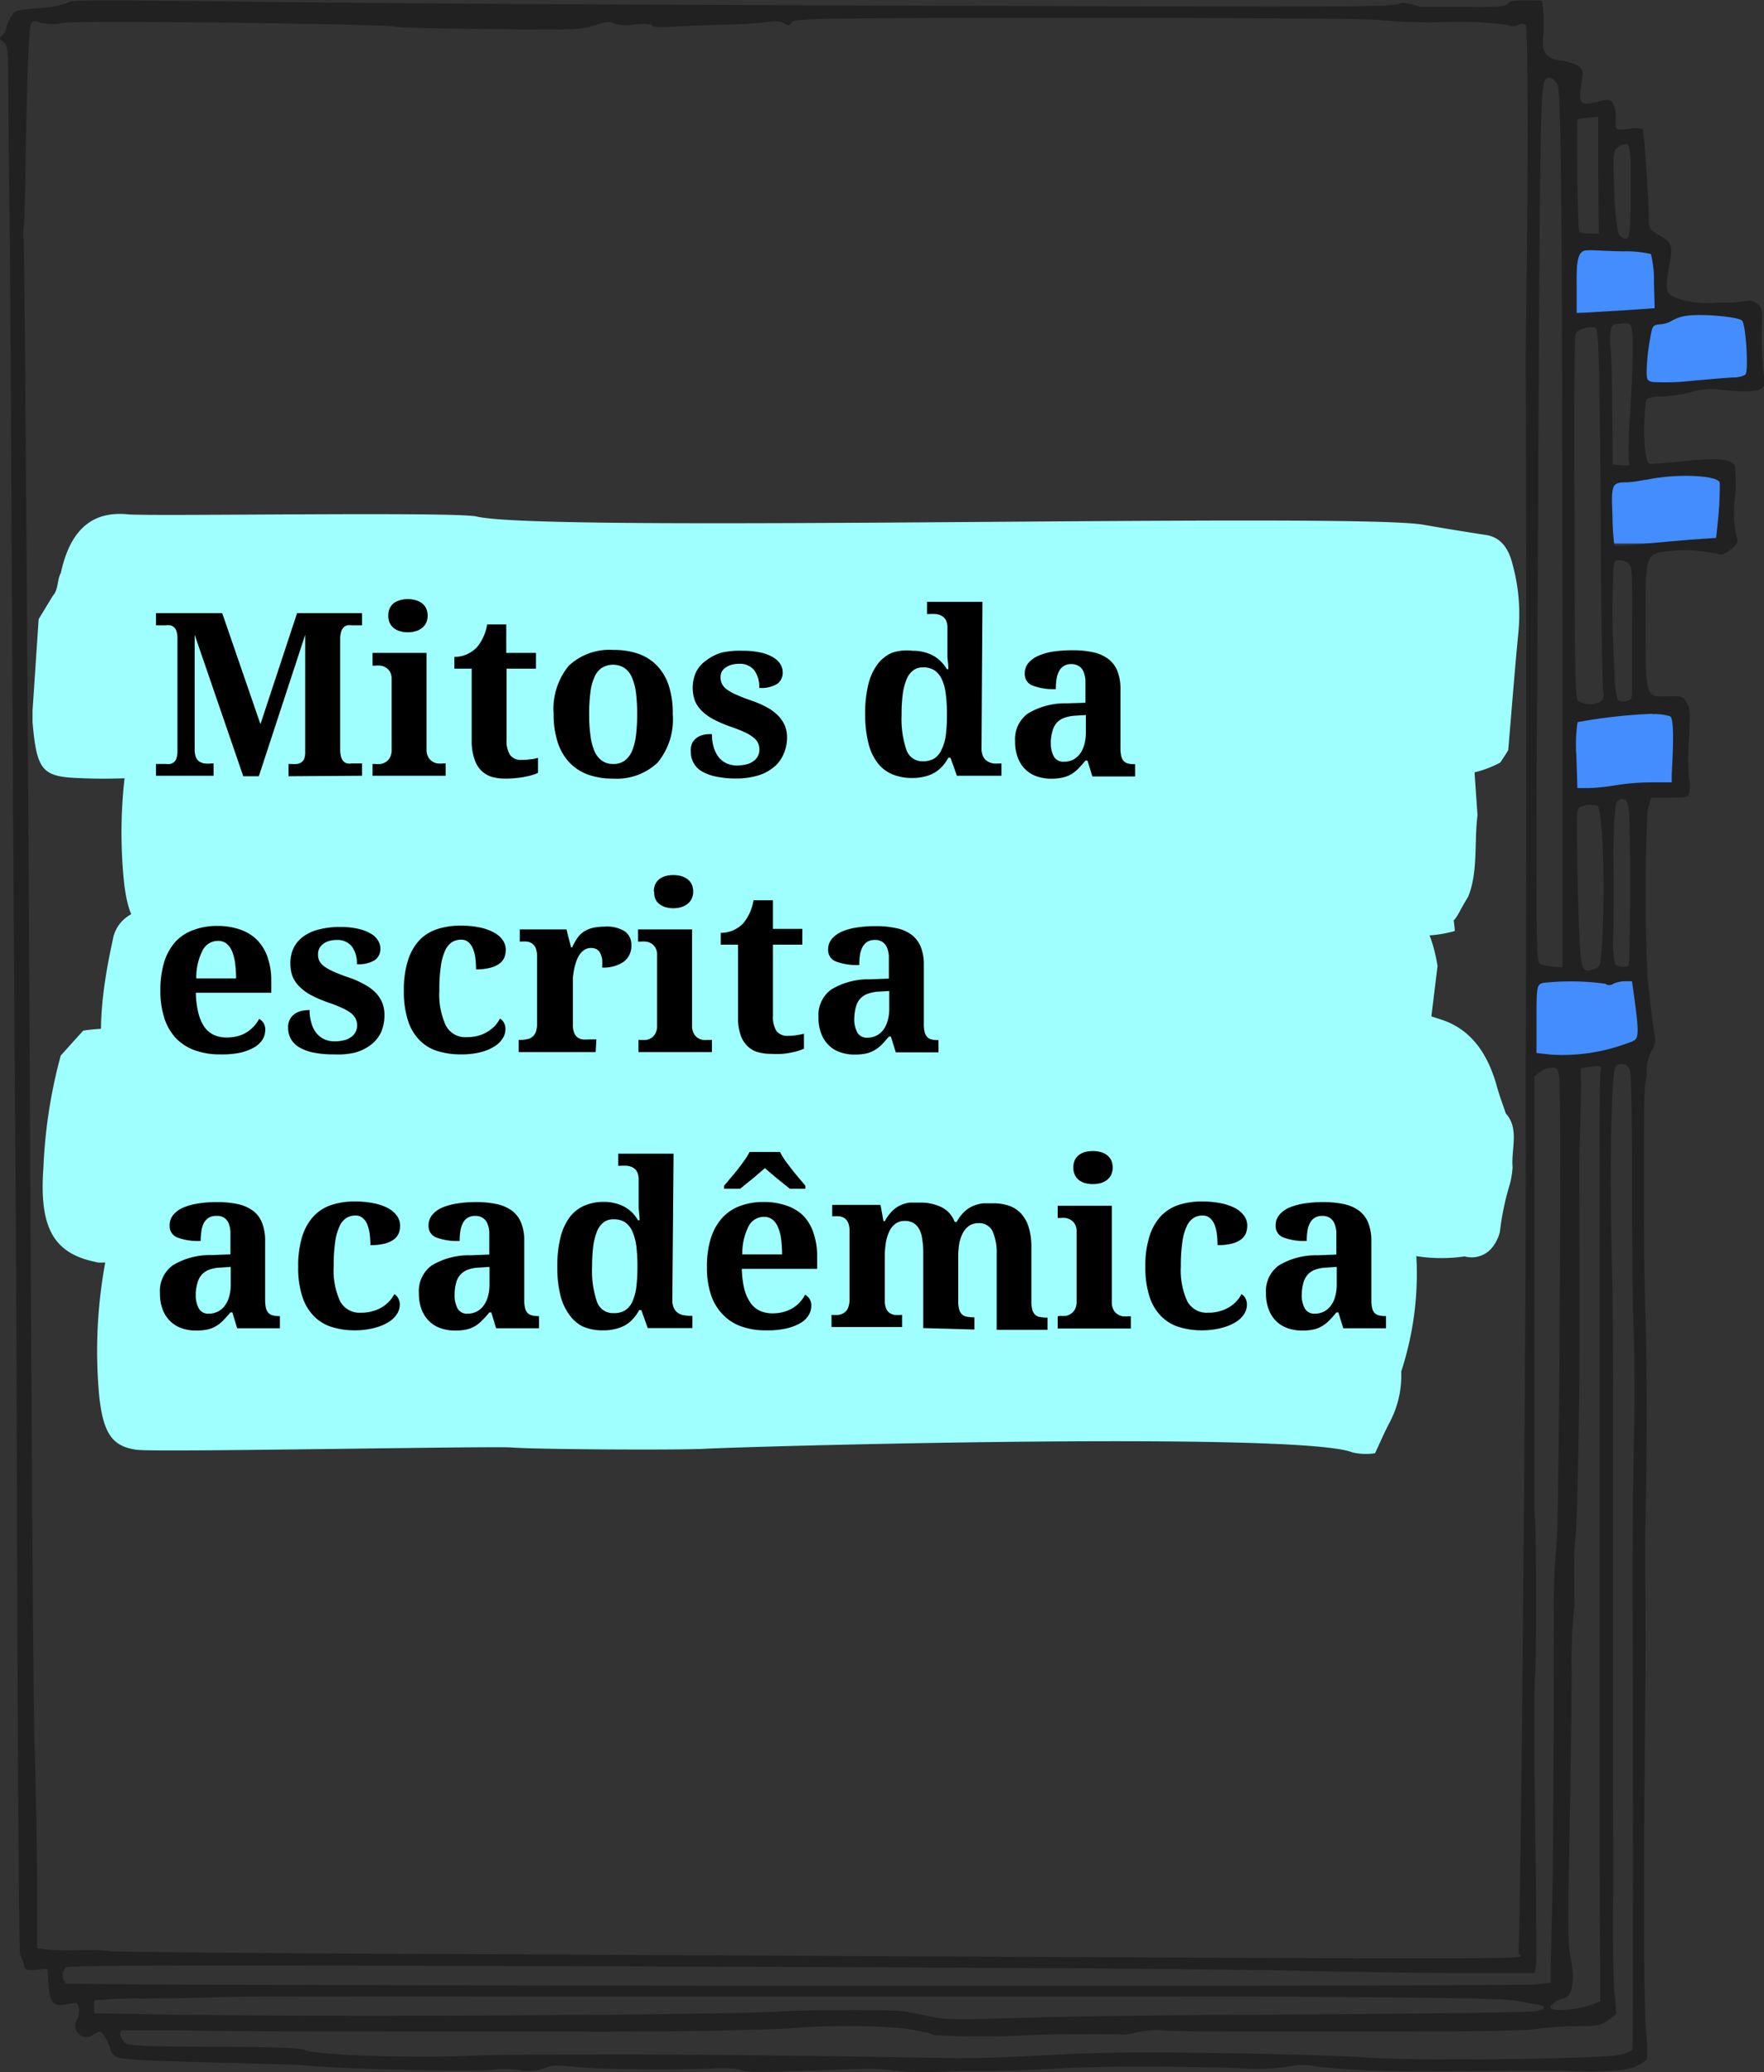<svg xmlns="http://www.w3.org/2000/svg" viewBox="0 0 173.45 203.79"><rect x="0" y="0" width="173.45" height="203.79" fill="#333333" stroke="none"/><defs><style>.cls-1{isolation:isolate;}.cls-2,.cls-3{mix-blend-mode:multiply;}.cls-3{fill:#9fffff;}.cls-4{fill:#438dff;}.cls-5{fill:#212121;}</style></defs><g class="cls-1"><g id="Camada_1" data-name="Camada 1"><g class="cls-2"><path class="cls-3" d="M146.09,52.61q-3.06-.47-6.1-1c-6.76-1.23-86.36.81-93.1-.81-2.15-.51-32.15,0-34.33-.22C9.38,50.27,7,51.74,6,56.26v.06c-.4.65-.24,1.67-.78,2.23L3.8,60.89l-.6,9h0c0,.38,0,.75,0,1.12.38,4.49.9,5.29,3.94,5.48a54.33,54.33,0,0,0,6.12,0c1.9-.09,31.61-.9,33.52-.52a25,25,0,0,0,4.48.43c5.31.09,83.36-1.56,88.64-.52a10.37,10.37,0,0,0,7.62-.89v0c.26-.4.53-.79.78-1.21.33-3.87.63-7.75,1-11.6a18.43,18.43,0,0,0-.55-6.59C148.32,53.79,147.47,52.81,146.09,52.61Z" transform="translate(0 0)"/><path class="cls-3" d="M14.54,91.79a18.25,18.25,0,0,0,8.69,1c6.56-.56,103.12-1.44,109.67-2.1a5.69,5.69,0,0,1,2.53.5,11.91,11.91,0,0,0,7.61.37c0-.36-.07-.72-.1-1.07l.09-.05a6.79,6.79,0,0,0,.6-1c.24-.42.48-.84.73-1.25,1-2.48.58-5.37.92-8h0c-.1-1.5-.21-3-.31-4.5h0c-.07-4.19-1.75-6.47-4.13-7.76-2.22-1.2-4.56-2.2-6.85-2-4.16.37-56.19.89-60.33,1.35-2.69.29-16.85.89-19.54,1.18h0c-2.81-1.4-36.21.38-39,1-1.17.26-2,1.55-2.28,3.25a47.62,47.62,0,0,0-.61,14.37C12.5,89.09,13,91.08,14.54,91.79Z" transform="translate(0 0)"/><path class="cls-3" d="M141.35,95h0c-.8-4.9-3-7.31-6.58-7.34h0c-1.37-1-2.84-.88-4.3-.81s-17.62.85-19,.59c-5.7-1.07-49.16.1-54.86-.22-3-.16-39.68.31-42.53,2.32h0a3.48,3.48,0,0,0-3,2.93c-1.19,5.47-1.89,11,.12,16.52h0l.18,2.18h0c2.11,1.66,4.37-.83,6.49.6,3.19-.4,39.9-1.14,43.1-.53,5.41,1,63.26.25,68.71-.54a14.32,14.32,0,0,1,4.38-.12,6.11,6.11,0,0,0,5.26-1.87c0-.37-.07-.74-.1-1.11v-.06c.45-.58.22-1.54.6-2.16l0-1.21a6.91,6.91,0,0,0,.53-1Z" transform="translate(0 0)"/><path class="cls-3" d="M137.7,118.79c-1.78-.65-3.61-1-5.42-1.49-3.69.08-38.28.28-42,.8s-36.57,1.55-40.41,1c-2-.29-34.84,1-36.8,1.21-1.36.15-2.27,1.31-2.62,3.32a47.87,47.87,0,0,0-.68,13.81c.41,3.58,1.31,4.83,3.7,5.14,2,.26,34.84-.38,36.81-.23,2.46.2,16.53.27,19,.13,5.18-.27,58.62-1.72,63.72.36a6,6,0,0,0,2.2.08c.48-1,.93-2.08,1.45-3.05a9.87,9.87,0,0,0,1.13-5,30.85,30.85,0,0,0,1.48-11.43h0C139.47,120.26,139.23,119.34,137.7,118.79Z" transform="translate(0 0)"/><path class="cls-3" d="M9.37,124.1a1.78,1.78,0,0,0,.39.07c3.78-.08,40.45.24,44.23-.38h0c1.82.21,16,.31,17.81.24,4.31-.16,60-.38,64.34-1a5.07,5.07,0,0,1,2,.28,15.7,15.7,0,0,0,5.87.25,2.6,2.6,0,0,0,2.81-1,4,4,0,0,0,.66-1.41,26.24,26.24,0,0,1,1-4.76,9.09,9.09,0,0,0,.25-1.59c-.16-1.78.69-3.81-.67-5.3-.28-.86-.61-1.69-.85-2.57-1-3.68-2.84-5.79-5.47-6.65s-5.34-1.71-8.1-1.41c-2.2.24-37.31,1.23-39.51,1.39l-1.64-1c-1.94.14-34.73,1.09-36.66,1.27-4.91.44-42.75-.06-47.65.83h0c-.74.81-1.47,1.63-2.21,2.45h0a49.88,49.88,0,0,0-1.7,11C3.83,120.77,5.29,123.25,9.37,124.1Z" transform="translate(0 0)"/></g><rect class="cls-4" x="155.02" y="24.58" width="8" height="6.19"/><rect class="cls-4" x="161.13" y="30.41" width="10.98" height="7.22"/><rect class="cls-4" x="158.34" y="46.23" width="10.98" height="7.22"/><rect class="cls-4" x="154.15" y="69.49" width="10.89" height="8.19"/><rect class="cls-4" x="150.58" y="95.61" width="10.89" height="8.19"/><path d="M28.37,76.34V75.13h.22a3.87,3.87,0,0,0,.62,0,1,1,0,0,0,.45-.18.78.78,0,0,0,.27-.38,2.27,2.27,0,0,0,.08-.66V62.42L25.45,76.34H23.92L19.14,62.42V73.66a2.31,2.31,0,0,0,.11.78,1,1,0,0,0,.33.44,1.25,1.25,0,0,0,.53.2,3.76,3.76,0,0,0,.71,0H21v1.21H15.34V75.13h.95a2.15,2.15,0,0,0,.45,0,.85.85,0,0,0,.37-.18.87.87,0,0,0,.25-.41,2.32,2.32,0,0,0,.09-.71v-11a2.37,2.37,0,0,0-.09-.73.87.87,0,0,0-.25-.41.77.77,0,0,0-.37-.19,1.64,1.64,0,0,0-.45,0h-.95v-1.2h6.51l3.76,10.92,3.6-10.92H35.6v1.2h-1a1.64,1.64,0,0,0-.45,0,.79.79,0,0,0-.37.2,1.08,1.08,0,0,0-.24.44,2.66,2.66,0,0,0-.09.77V73.66a2.69,2.69,0,0,0,.09.78,1.08,1.08,0,0,0,.24.44.79.79,0,0,0,.37.2,1.64,1.64,0,0,0,.45,0h1v1.21Z" transform="translate(0 0)"/><path d="M36.89,75.13a2.59,2.59,0,0,0,.54,0,1.37,1.37,0,0,0,.52-.2,1.22,1.22,0,0,0,.4-.44,1.68,1.68,0,0,0,.16-.78V66.8a1.49,1.49,0,0,0-.16-.73,1.27,1.27,0,0,0-.41-.42,1.42,1.42,0,0,0-.52-.19,3.32,3.32,0,0,0-.53,0h-.26V64.21h5.31v9.45a1.56,1.56,0,0,0,.16.78,1.22,1.22,0,0,0,.4.44,1.31,1.31,0,0,0,.52.2,2.55,2.55,0,0,0,.53,0h.27v1.21H36.63V75.13Zm1.29-14.58a1.65,1.65,0,0,1,.15-.74,1.38,1.38,0,0,1,.41-.51,2,2,0,0,1,.61-.28,2.59,2.59,0,0,1,.76-.1,2.64,2.64,0,0,1,.74.1,1.9,1.9,0,0,1,.61.28,1.43,1.43,0,0,1,.43.51,1.77,1.77,0,0,1,0,1.47,1.49,1.49,0,0,1-.43.5,1.59,1.59,0,0,1-.61.3,2.64,2.64,0,0,1-.74.1,2.59,2.59,0,0,1-.76-.1,1.66,1.66,0,0,1-.61-.3,1.43,1.43,0,0,1-.41-.5A1.67,1.67,0,0,1,38.18,60.55Z" transform="translate(0 0)"/><path d="M51.3,74.73a4.66,4.66,0,0,0,.85-.06c.27,0,.52-.09.75-.14V76a2.38,2.38,0,0,1-.48.19,4.72,4.72,0,0,1-.7.18,7.28,7.28,0,0,1-.91.14,9.53,9.53,0,0,1-1.11.06,4.91,4.91,0,0,1-1.38-.18,2.62,2.62,0,0,1-1-.61,2.72,2.72,0,0,1-.66-1.11A5.34,5.34,0,0,1,46.38,73V65.76h-1.7V64.6a2.89,2.89,0,0,0,1.3-.29,3.15,3.15,0,0,0,.92-.66,4.68,4.68,0,0,0,1-2.24h1.88v2.8H52.7v1.55H49.81v7a2.59,2.59,0,0,0,.35,1.5A1.3,1.3,0,0,0,51.3,74.73Z" transform="translate(0 0)"/><path d="M66.15,70.23A6.66,6.66,0,0,1,64.66,75a5.84,5.84,0,0,1-4.4,1.57,7.14,7.14,0,0,1-2.44-.39A4.9,4.9,0,0,1,56,75a5.22,5.22,0,0,1-1.16-2,8.63,8.63,0,0,1-.4-2.78,6.66,6.66,0,0,1,1.49-4.75,5.84,5.84,0,0,1,4.41-1.55,7.14,7.14,0,0,1,2.44.38,4.72,4.72,0,0,1,1.83,1.17,5.13,5.13,0,0,1,1.16,2A8.63,8.63,0,0,1,66.15,70.23Zm-8.22,0a14.78,14.78,0,0,0,.13,2.12,5.83,5.83,0,0,0,.4,1.54,2.27,2.27,0,0,0,.74.93,1.87,1.87,0,0,0,1.1.31,1.85,1.85,0,0,0,1.1-.31,2.25,2.25,0,0,0,.73-.93,5.47,5.47,0,0,0,.4-1.54,16.53,16.53,0,0,0,.12-2.12,16.31,16.31,0,0,0-.12-2.12,5.45,5.45,0,0,0-.41-1.52,2.07,2.07,0,0,0-.74-.91,2.11,2.11,0,0,0-2.2,0,2,2,0,0,0-.73.91,5.15,5.15,0,0,0-.4,1.52A16.31,16.31,0,0,0,57.93,70.23Z" transform="translate(0 0)"/><path d="M72.44,76.56a9.55,9.55,0,0,1-2.09-.2,4.57,4.57,0,0,1-1.42-.55,2.17,2.17,0,0,1-1-1.89A1.65,1.65,0,0,1,68.1,73a1.82,1.82,0,0,1,.54-.53,2.18,2.18,0,0,1,.69-.24A4.25,4.25,0,0,1,70,72.2a4.54,4.54,0,0,0,.17,1.27,3,3,0,0,0,.5,1,2.15,2.15,0,0,0,.77.6,2.33,2.33,0,0,0,1,.21,3.78,3.78,0,0,0,1-.12,1.86,1.86,0,0,0,.69-.34,1.45,1.45,0,0,0,.41-.49,1.53,1.53,0,0,0,.13-.59,1.57,1.57,0,0,0-.14-.67,1.46,1.46,0,0,0-.46-.55,3.66,3.66,0,0,0-.85-.51c-.36-.17-.8-.34-1.33-.53a12,12,0,0,1-1.62-.68,4.81,4.81,0,0,1-1.18-.81,3.11,3.11,0,0,1-.73-1,3.75,3.75,0,0,1,.1-2.93,3,3,0,0,1,1-1.12A4.47,4.47,0,0,1,71,64.17,8.19,8.19,0,0,1,73,64a7.93,7.93,0,0,1,1.82.18,4.15,4.15,0,0,1,1.23.48,2.11,2.11,0,0,1,.69.67,1.48,1.48,0,0,1,.22.77,1.35,1.35,0,0,1-.53,1.15,3,3,0,0,1-1.78.4,2.7,2.7,0,0,0-.5-1.75,1.8,1.8,0,0,0-1.48-.62,2.63,2.63,0,0,0-.7.09,1.76,1.76,0,0,0-.59.26A1.3,1.3,0,0,0,71,66a1.2,1.2,0,0,0-.15.61,1.51,1.51,0,0,0,.14.65,1.55,1.55,0,0,0,.49.55,4.64,4.64,0,0,0,.94.52c.4.18.91.38,1.53.59a9.72,9.72,0,0,1,1.38.6,4.72,4.72,0,0,1,1.09.77,3.19,3.19,0,0,1,.72,1,3,3,0,0,1,.25,1.27A4.06,4.06,0,0,1,77,74.26a3.23,3.23,0,0,1-1,1.25,4.35,4.35,0,0,1-1.55.78A7.34,7.34,0,0,1,72.44,76.56Z" transform="translate(0 0)"/><path d="M96.51,73.55a1.89,1.89,0,0,0,.15.83,1.16,1.16,0,0,0,.42.48,1.61,1.61,0,0,0,.59.22,5.55,5.55,0,0,0,.72,0h.08v1.21H94.09l-.63-1.77h-.21a4.55,4.55,0,0,1-.58.83,3.44,3.44,0,0,1-.75.62,3.53,3.53,0,0,1-1,.4,4.94,4.94,0,0,1-1.2.14,5,5,0,0,1-2-.37,3.58,3.58,0,0,1-1.45-1.14,5.18,5.18,0,0,1-.9-2,11.49,11.49,0,0,1-.3-2.8,11.84,11.84,0,0,1,.3-2.84,5.51,5.51,0,0,1,.89-2,3.59,3.59,0,0,1,1.44-1.16A4.57,4.57,0,0,1,89.73,64a4.07,4.07,0,0,1,1.15.14,3.69,3.69,0,0,1,.93.37,3.18,3.18,0,0,1,.73.57,3.63,3.63,0,0,1,.56.73h.15c0-.42-.06-.82-.09-1.18,0-.16,0-.32,0-.48s0-.31,0-.46,0-.27,0-.38,0-.2,0-.26V61.75a1.76,1.76,0,0,0-.14-.75,1.16,1.16,0,0,0-.4-.42,1.53,1.53,0,0,0-.58-.19,5.33,5.33,0,0,0-.71,0h-.18v-1.2h5.45Zm-5.77,1.32a2.17,2.17,0,0,0,1.13-.28,2,2,0,0,0,.71-.86A4.69,4.69,0,0,0,93,72.29a15.29,15.29,0,0,0,.11-2,14.74,14.74,0,0,0-.11-2,5,5,0,0,0-.38-1.46,2.15,2.15,0,0,0-.71-.89,2,2,0,0,0-1.13-.31,1.58,1.58,0,0,0-1,.31,2,2,0,0,0-.65.9,5.74,5.74,0,0,0-.37,1.46,14.79,14.79,0,0,0-.11,2,9.47,9.47,0,0,0,.48,3.46A1.65,1.65,0,0,0,90.74,74.87Z" transform="translate(0 0)"/><path d="M105.33,65.31a1.33,1.33,0,0,0-.72.18,1.29,1.29,0,0,0-.47.51,2.32,2.32,0,0,0-.25.77,5.94,5.94,0,0,0-.07,1,5.8,5.8,0,0,1-2.29-.35,1.19,1.19,0,0,1-.77-1.17,1.59,1.59,0,0,1,.37-1.06,2.7,2.7,0,0,1,1-.71,6,6,0,0,1,1.48-.41,13,13,0,0,1,1.81-.12,9.17,9.17,0,0,1,2.08.2,3.73,3.73,0,0,1,1.48.66,2.79,2.79,0,0,1,.89,1.18,4.77,4.77,0,0,1,.3,1.8v5.76a3.31,3.31,0,0,0,.07.77,1.16,1.16,0,0,0,.23.5.89.89,0,0,0,.42.26,2.36,2.36,0,0,0,.64.07h.08v1.21h-4.2l-.48-1.56h-.2c-.25.3-.48.56-.7.79a3.72,3.72,0,0,1-.71.56,3.12,3.12,0,0,1-.84.32,5.21,5.21,0,0,1-1.11.11,4.47,4.47,0,0,1-1.4-.22,3,3,0,0,1-1.88-1.83,4.25,4.25,0,0,1-.28-1.63,3.11,3.11,0,0,1,1.26-2.73,7.06,7.06,0,0,1,3.81-1l1.85-.06V67.88c0-.38,0-.72,0-1a2.67,2.67,0,0,0-.19-.82,1.23,1.23,0,0,0-.42-.53A1.39,1.39,0,0,0,105.33,65.31Zm-2,7.66a2.73,2.73,0,0,0,.31,1.46,1.08,1.08,0,0,0,1,.48,1.93,1.93,0,0,0,.88-.2,2,2,0,0,0,.67-.58,2.74,2.74,0,0,0,.43-.91,4.48,4.48,0,0,0,.15-1.2v-1.7l-1,.06a3.91,3.91,0,0,0-1.14.22,1.83,1.83,0,0,0-.74.5,2,2,0,0,0-.4.79A4.35,4.35,0,0,0,103.32,73Z" transform="translate(0 0)"/><path d="M21.63,103.69a7.06,7.06,0,0,1-2.53-.42,4.81,4.81,0,0,1-1.84-1.21,5.2,5.2,0,0,1-1.12-2,8.53,8.53,0,0,1-.37-2.63,9.5,9.5,0,0,1,.37-2.8,5.41,5.41,0,0,1,1.1-2A4.42,4.42,0,0,1,19,91.47a6.52,6.52,0,0,1,2.38-.41,6.65,6.65,0,0,1,2.21.35,4.4,4.4,0,0,1,1.66,1,4.53,4.53,0,0,1,1.05,1.7,6.86,6.86,0,0,1,.37,2.37v1.15H19.26a8.35,8.35,0,0,0,.25,2A4.2,4.2,0,0,0,20.1,101a2.47,2.47,0,0,0,.93.78,2.91,2.91,0,0,0,1.25.25,4.23,4.23,0,0,0,1.09-.13,3.31,3.31,0,0,0,.9-.39,3.6,3.6,0,0,0,.7-.58,3.56,3.56,0,0,0,.51-.73,1.16,1.16,0,0,1,.6,1.11,1.81,1.81,0,0,1-.26.92A2.45,2.45,0,0,1,25,103a5.18,5.18,0,0,1-1.39.53A8.74,8.74,0,0,1,21.63,103.69Zm-.21-11.16a1.68,1.68,0,0,0-1.5.94,5.76,5.76,0,0,0-.62,2.75h3.91a10.35,10.35,0,0,0-.1-1.55,4.34,4.34,0,0,0-.31-1.16,2,2,0,0,0-.55-.73A1.34,1.34,0,0,0,21.42,92.53Z" transform="translate(0 0)"/><path d="M32.84,103.69a9.67,9.67,0,0,1-2.09-.19,4.57,4.57,0,0,1-1.42-.56,2.17,2.17,0,0,1-1-1.88,1.56,1.56,0,0,1,.22-.89,1.52,1.52,0,0,1,.54-.53,2.12,2.12,0,0,1,.69-.25,4,4,0,0,1,.66-.06,4.14,4.14,0,0,0,.18,1.27,2.72,2.72,0,0,0,.49,1,2.24,2.24,0,0,0,.77.6,2.33,2.33,0,0,0,1,.21,3.73,3.73,0,0,0,1-.12,2.08,2.08,0,0,0,.7-.34,1.36,1.36,0,0,0,.4-.5,1.31,1.31,0,0,0,.13-.59,1.46,1.46,0,0,0-.14-.67,1.71,1.71,0,0,0-.45-.55,4.16,4.16,0,0,0-.86-.5,12.66,12.66,0,0,0-1.33-.53,12.56,12.56,0,0,1-1.62-.68,4.83,4.83,0,0,1-1.18-.82,3.12,3.12,0,0,1-.73-1,3.62,3.62,0,0,1-.25-1.36,3.44,3.44,0,0,1,.35-1.58,3.12,3.12,0,0,1,1-1.12,4.43,4.43,0,0,1,1.53-.66,8.18,8.18,0,0,1,2-.23,7.82,7.82,0,0,1,1.82.19,4.15,4.15,0,0,1,1.23.48,1.85,1.85,0,0,1,.69.67,1.46,1.46,0,0,1,.23.76,1.34,1.34,0,0,1-.54,1.16,3,3,0,0,1-1.77.4,2.74,2.74,0,0,0-.5-1.75,1.8,1.8,0,0,0-1.49-.63,2.69,2.69,0,0,0-.7.09,1.78,1.78,0,0,0-.59.27,1.45,1.45,0,0,0-.39.43,1.24,1.24,0,0,0-.15.62,1.51,1.51,0,0,0,.13.65,1.75,1.75,0,0,0,.49.55,5.32,5.32,0,0,0,.95.52,16.18,16.18,0,0,0,1.52.58,9.73,9.73,0,0,1,1.38.61,4.78,4.78,0,0,1,1.1.77,3.28,3.28,0,0,1,.71,1,3.08,3.08,0,0,1,.25,1.28,4.13,4.13,0,0,1-.32,1.68,3.36,3.36,0,0,1-1,1.25,4.54,4.54,0,0,1-1.54.77A7.41,7.41,0,0,1,32.84,103.69Z" transform="translate(0 0)"/><path d="M45.32,103.69a7.48,7.48,0,0,1-2.28-.32,4.1,4.1,0,0,1-1.77-1.06,4.78,4.78,0,0,1-1.15-1.93,9.13,9.13,0,0,1-.41-2.92,9.49,9.49,0,0,1,.42-3.06,5.19,5.19,0,0,1,1.17-2,4.31,4.31,0,0,1,1.77-1.05,7.27,7.27,0,0,1,2.18-.32,9.25,9.25,0,0,1,1.93.18,5.14,5.14,0,0,1,1.41.51,2.42,2.42,0,0,1,.85.75,1.63,1.63,0,0,1,.29.94,2.16,2.16,0,0,1-.12.71,1.54,1.54,0,0,1-.45.61,2.52,2.52,0,0,1-.9.43,5.29,5.29,0,0,1-1.45.17,10,10,0,0,0-.07-1.12,3.94,3.94,0,0,0-.24-.93,1.64,1.64,0,0,0-.45-.63,1.05,1.05,0,0,0-.71-.24,1.67,1.67,0,0,0-.89.24,1.92,1.92,0,0,0-.67.81A5.41,5.41,0,0,0,43.35,95a16,16,0,0,0-.15,2.4,7.34,7.34,0,0,0,.63,3.44A2.15,2.15,0,0,0,45.88,102a4.31,4.31,0,0,0,1.1-.13,3.51,3.51,0,0,0,.93-.39,3.58,3.58,0,0,0,.74-.58,3.21,3.21,0,0,0,.51-.73,1,1,0,0,1,.41.45,1.34,1.34,0,0,1,.13.59,1.7,1.7,0,0,1-.25.87,2.4,2.4,0,0,1-.79.8,4.59,4.59,0,0,1-1.37.59A7.59,7.59,0,0,1,45.32,103.69Z" transform="translate(0 0)"/><path d="M58.57,103.47H51v-1.2h.06a3.92,3.92,0,0,0,.71-.06,1.23,1.23,0,0,0,.55-.22,1.14,1.14,0,0,0,.36-.49,2.49,2.49,0,0,0,.13-.85V94.09a2.21,2.21,0,0,0-.12-.8,1,1,0,0,0-.33-.47,1.24,1.24,0,0,0-.51-.22,4.61,4.61,0,0,0-.68,0h-.06v-1.2H55.7l.45,1.77h.11a4.94,4.94,0,0,1,.49-.89,2.26,2.26,0,0,1,.63-.64,2.87,2.87,0,0,1,.87-.38,5.25,5.25,0,0,1,1.2-.13,3.34,3.34,0,0,1,2,.47,1.61,1.61,0,0,1,.63,1.37,1.91,1.91,0,0,1-.75,1.61,3.45,3.45,0,0,1-2.12.57,6.27,6.27,0,0,0,0-.81A2.06,2.06,0,0,0,59,93.7a1,1,0,0,0-.34-.35,1.13,1.13,0,0,0-.54-.12,1.12,1.12,0,0,0-.68.2,1.71,1.71,0,0,0-.49.51,3.07,3.07,0,0,0-.32.71,4.68,4.68,0,0,0-.2.8,7.76,7.76,0,0,0-.1.77c0,.24,0,.45,0,.63v3.91a2.21,2.21,0,0,0,.12.8,1.07,1.07,0,0,0,.33.46,1.16,1.16,0,0,0,.51.2,4,4,0,0,0,.62,0h.73Z" transform="translate(0 0)"/><path d="M63,102.27a3.5,3.5,0,0,0,.54,0,1.44,1.44,0,0,0,.52-.2,1.24,1.24,0,0,0,.39-.45,1.55,1.55,0,0,0,.16-.77V93.93a1.37,1.37,0,0,0-.16-.72,1.16,1.16,0,0,0-.4-.42,1.4,1.4,0,0,0-.53-.19,3.26,3.26,0,0,0-.52,0h-.26v-1.2h5.31v9.45a1.55,1.55,0,0,0,.16.77,1.24,1.24,0,0,0,.39.45,1.42,1.42,0,0,0,.53.2,3.49,3.49,0,0,0,.53,0H70v1.2H62.78v-1.2Zm1.29-14.59a1.72,1.72,0,0,1,.15-.74,1.43,1.43,0,0,1,.41-.5,1.92,1.92,0,0,1,.61-.29,3.13,3.13,0,0,1,1.49,0,2,2,0,0,1,.62.29,1.49,1.49,0,0,1,.43.5,1.72,1.72,0,0,1,.16.74,1.64,1.64,0,0,1-.16.73,1.43,1.43,0,0,1-.43.51,2,2,0,0,1-.62.3,2.83,2.83,0,0,1-1.49,0,1.93,1.93,0,0,1-.61-.3,1.38,1.38,0,0,1-.41-.51A1.64,1.64,0,0,1,64.33,87.68Z" transform="translate(0 0)"/><path d="M77.45,101.87a5.63,5.63,0,0,0,.84-.06,7.31,7.31,0,0,0,.76-.15v1.47a4.36,4.36,0,0,1-.48.19,4.87,4.87,0,0,1-.71.18,8.82,8.82,0,0,1-.91.14,9.46,9.46,0,0,1-1.1,0,4.91,4.91,0,0,1-1.38-.18,2.41,2.41,0,0,1-1-.61,2.68,2.68,0,0,1-.66-1.1,5,5,0,0,1-.24-1.67V92.9h-1.7V91.74a2.93,2.93,0,0,0,1.31-.29,3,3,0,0,0,.91-.66,4.72,4.72,0,0,0,1-2.25H76v2.81h2.89V92.9H76v7a2.59,2.59,0,0,0,.35,1.5A1.33,1.33,0,0,0,77.45,101.87Z" transform="translate(0 0)"/><path d="M86,92.44a1.33,1.33,0,0,0-.72.18,1.44,1.44,0,0,0-.47.51,2.49,2.49,0,0,0-.25.77,6,6,0,0,0-.07,1,5.83,5.83,0,0,1-2.29-.34,1.19,1.19,0,0,1-.77-1.17,1.58,1.58,0,0,1,.37-1.06,2.83,2.83,0,0,1,1-.72,6,6,0,0,1,1.48-.4,11.59,11.59,0,0,1,1.81-.13,9.13,9.13,0,0,1,2.08.21,3.72,3.72,0,0,1,1.48.65,2.88,2.88,0,0,1,.89,1.19,4.75,4.75,0,0,1,.3,1.79v5.77a3.31,3.31,0,0,0,.07.77,1.07,1.07,0,0,0,.23.49.83.83,0,0,0,.41.26,2.38,2.38,0,0,0,.64.08h.09v1.2h-4.2l-.48-1.55h-.2c-.25.3-.48.56-.7.79a3.31,3.31,0,0,1-.71.55,2.79,2.79,0,0,1-.85.33,5.13,5.13,0,0,1-1.11.1,4.18,4.18,0,0,1-1.39-.22,2.9,2.9,0,0,1-1.13-.68,3.06,3.06,0,0,1-.75-1.14,4.28,4.28,0,0,1-.28-1.63,3.11,3.11,0,0,1,1.26-2.73,7.06,7.06,0,0,1,3.81-1l1.85-.07V95c0-.38,0-.73,0-1a2.67,2.67,0,0,0-.19-.82,1.24,1.24,0,0,0-.42-.53A1.3,1.3,0,0,0,86,92.44Zm-2,7.67a2.69,2.69,0,0,0,.31,1.45,1.06,1.06,0,0,0,1,.49,1.91,1.91,0,0,0,1.55-.78,2.79,2.79,0,0,0,.43-.92,4.35,4.35,0,0,0,.15-1.19v-1.7l-1,.06a3.61,3.61,0,0,0-1.14.22,1.83,1.83,0,0,0-.74.5,1.93,1.93,0,0,0-.4.78A4.37,4.37,0,0,0,84,100.11Z" transform="translate(0 0)"/><path d="M21.25,119.58a1.39,1.39,0,0,0-.73.18,1.37,1.37,0,0,0-.47.51,2.4,2.4,0,0,0-.24.77,6,6,0,0,0-.08,1,5.86,5.86,0,0,1-2.29-.34,1.19,1.19,0,0,1-.76-1.17,1.62,1.62,0,0,1,.36-1.06,2.64,2.64,0,0,1,1-.72,5.9,5.9,0,0,1,1.48-.4,11.37,11.37,0,0,1,1.8-.13,9.88,9.88,0,0,1,2.09.2,4,4,0,0,1,1.48.66,2.72,2.72,0,0,1,.88,1.19,4.75,4.75,0,0,1,.3,1.79v5.77a4,4,0,0,0,.07.77,1.18,1.18,0,0,0,.23.49.82.82,0,0,0,.42.26,2.38,2.38,0,0,0,.64.08h.09v1.2H23.32l-.47-1.56h-.2a9.91,9.91,0,0,1-.71.79,3.13,3.13,0,0,1-.71.56,2.83,2.83,0,0,1-.84.33,5.13,5.13,0,0,1-1.11.1,4.24,4.24,0,0,1-1.4-.22,3,3,0,0,1-1.12-.68,3.12,3.12,0,0,1-.76-1.15,4.45,4.45,0,0,1-.27-1.63A3.1,3.1,0,0,1,17,124.43a7,7,0,0,1,3.8-1l1.86-.07v-1.25c0-.37,0-.72,0-1a3,3,0,0,0-.18-.81,1.14,1.14,0,0,0-.43-.53A1.27,1.27,0,0,0,21.25,119.58Zm-2,7.66a2.71,2.71,0,0,0,.31,1.46,1.05,1.05,0,0,0,1,.49,1.81,1.81,0,0,0,.87-.21,1.89,1.89,0,0,0,.68-.58,2.65,2.65,0,0,0,.43-.91,4.48,4.48,0,0,0,.15-1.2v-1.7l-1,.07a3.5,3.5,0,0,0-1.13.21,1.84,1.84,0,0,0-.74.51,1.81,1.81,0,0,0-.4.78A4.35,4.35,0,0,0,19.24,127.24Z" transform="translate(0 0)"/><path d="M34.93,130.83a7.48,7.48,0,0,1-2.28-.32,4.2,4.2,0,0,1-1.77-1.06,4.85,4.85,0,0,1-1.15-1.93,8.92,8.92,0,0,1-.41-2.93,9.57,9.57,0,0,1,.42-3.06,5.22,5.22,0,0,1,1.17-2,4.33,4.33,0,0,1,1.77-1.06,7.27,7.27,0,0,1,2.18-.31,9.25,9.25,0,0,1,1.93.18,5.15,5.15,0,0,1,1.41.5,2.54,2.54,0,0,1,.85.76,1.6,1.6,0,0,1,.29.93,2.22,2.22,0,0,1-.12.72,1.54,1.54,0,0,1-.45.61,2.52,2.52,0,0,1-.9.43,5.33,5.33,0,0,1-1.45.16,9.87,9.87,0,0,0-.07-1.11,3.94,3.94,0,0,0-.24-.93,1.64,1.64,0,0,0-.45-.63,1.05,1.05,0,0,0-.71-.24,1.67,1.67,0,0,0-.89.24,1.85,1.85,0,0,0-.67.81,5.33,5.33,0,0,0-.43,1.53,16.11,16.11,0,0,0-.15,2.41,7.34,7.34,0,0,0,.63,3.44,2.17,2.17,0,0,0,2.05,1.13,3.9,3.9,0,0,0,1.1-.14,3.86,3.86,0,0,0,.93-.38,3.31,3.31,0,0,0,.74-.59,3,3,0,0,0,.51-.72,1,1,0,0,1,.41.45,1.31,1.31,0,0,1,.13.59,1.73,1.73,0,0,1-.25.87,2.6,2.6,0,0,1-.79.8,4.86,4.86,0,0,1-1.37.59A7.59,7.59,0,0,1,34.93,130.83Z" transform="translate(0 0)"/><path d="M46.71,119.58a1.33,1.33,0,0,0-.72.18,1.22,1.22,0,0,0-.47.51,2.4,2.4,0,0,0-.25.77,6,6,0,0,0-.07,1,5.92,5.92,0,0,1-2.3-.34,1.19,1.19,0,0,1-.76-1.17,1.58,1.58,0,0,1,.37-1.06,2.53,2.53,0,0,1,1-.72,6,6,0,0,1,1.48-.4,11.59,11.59,0,0,1,1.81-.13,9.78,9.78,0,0,1,2.08.2,4,4,0,0,1,1.48.66,2.82,2.82,0,0,1,.89,1.19,4.75,4.75,0,0,1,.3,1.79v5.77a3.37,3.37,0,0,0,.07.77,1.17,1.17,0,0,0,.22.49.91.91,0,0,0,.42.26,2.38,2.38,0,0,0,.64.08H53v1.2H48.78l-.47-1.56h-.2a8.29,8.29,0,0,1-.71.79,3.31,3.31,0,0,1-.7.56,2.79,2.79,0,0,1-.85.33,5.13,5.13,0,0,1-1.11.1,4.18,4.18,0,0,1-1.39-.22,3,3,0,0,1-1.13-.68,3.25,3.25,0,0,1-.76-1.15,4.45,4.45,0,0,1-.27-1.63,3.1,3.1,0,0,1,1.26-2.72,7.06,7.06,0,0,1,3.81-1l1.85-.07v-1.25c0-.37,0-.72,0-1a2.68,2.68,0,0,0-.19-.81,1.14,1.14,0,0,0-.43-.53A1.25,1.25,0,0,0,46.71,119.58Zm-2,7.66A2.71,2.71,0,0,0,45,128.7a1.05,1.05,0,0,0,1,.49,1.84,1.84,0,0,0,.88-.21,1.94,1.94,0,0,0,.67-.58,2.65,2.65,0,0,0,.43-.91,4.48,4.48,0,0,0,.15-1.2v-1.7l-1,.07a3.62,3.62,0,0,0-1.14.21,1.84,1.84,0,0,0-.74.51,1.81,1.81,0,0,0-.4.78A4.35,4.35,0,0,0,44.7,127.24Z" transform="translate(0 0)"/><path d="M66.11,127.83a1.81,1.81,0,0,0,.16.83,1.18,1.18,0,0,0,.41.47,1.45,1.45,0,0,0,.59.22,4.2,4.2,0,0,0,.72.06h.09v1.2H63.69l-.63-1.77h-.21a4.23,4.23,0,0,1-.58.83,3.06,3.06,0,0,1-.75.63,3.51,3.51,0,0,1-1,.39,4.44,4.44,0,0,1-1.2.14,4.86,4.86,0,0,1-2-.37A3.48,3.48,0,0,1,56,129.32a5.37,5.37,0,0,1-.9-1.94,11.58,11.58,0,0,1-.3-2.81,11.75,11.75,0,0,1,.3-2.83,5.66,5.66,0,0,1,.89-2,3.67,3.67,0,0,1,1.44-1.16,4.73,4.73,0,0,1,1.94-.38,4.47,4.47,0,0,1,1.15.14,3.92,3.92,0,0,1,.93.37,3.47,3.47,0,0,1,.74.57,4.81,4.81,0,0,1,.55.73h.15c0-.42-.06-.81-.09-1.18,0-.15,0-.31,0-.47s0-.32,0-.46,0-.27,0-.38V116a1.6,1.6,0,0,0-.15-.74,1,1,0,0,0-.4-.43,1.72,1.72,0,0,0-.58-.18,5.27,5.27,0,0,0-.71,0h-.17v-1.19h5.44Zm-5.76,1.31a2,2,0,0,0,1.12-.28,2,2,0,0,0,.71-.85,5.15,5.15,0,0,0,.39-1.45,16.87,16.87,0,0,0,.11-2,16.65,16.65,0,0,0-.11-2,5.24,5.24,0,0,0-.39-1.45,2.1,2.1,0,0,0-.71-.9,2,2,0,0,0-1.12-.3,1.58,1.58,0,0,0-1,.3,2.08,2.08,0,0,0-.65.9,5.83,5.83,0,0,0-.37,1.47,16.53,16.53,0,0,0-.11,2,9.38,9.38,0,0,0,.48,3.45A1.66,1.66,0,0,0,60.35,129.14Z" transform="translate(0 0)"/><path d="M75.32,130.83a7,7,0,0,1-2.53-.42A4.73,4.73,0,0,1,71,129.2a5.07,5.07,0,0,1-1.12-1.95,8.55,8.55,0,0,1-.37-2.64,9.43,9.43,0,0,1,.37-2.79,5.54,5.54,0,0,1,1.09-2,4.48,4.48,0,0,1,1.77-1.21,6.47,6.47,0,0,1,2.37-.4,6.61,6.61,0,0,1,2.21.35,4.32,4.32,0,0,1,1.67,1,4.45,4.45,0,0,1,1,1.7,7.09,7.09,0,0,1,.36,2.36v1.16H72.94a9.56,9.56,0,0,0,.25,2,4.27,4.27,0,0,0,.6,1.34,2.27,2.27,0,0,0,.93.79,2.91,2.91,0,0,0,1.25.25,3.71,3.71,0,0,0,1.08-.14,3.64,3.64,0,0,0,.9-.38,3.14,3.14,0,0,0,.71-.59,3.2,3.2,0,0,0,.5-.72,1.15,1.15,0,0,1,.61,1.1,1.76,1.76,0,0,1-.27.93,2.21,2.21,0,0,1-.81.76,4.86,4.86,0,0,1-1.39.53A8.22,8.22,0,0,1,75.32,130.83ZM71.2,116.61l.62-.74q.36-.42.72-.87c.23-.3.45-.59.66-.89a6,6,0,0,0,.5-.82h3a5.87,5.87,0,0,0,.49.82c.21.3.44.59.67.89s.47.59.71.87l.62.74v.3H77.67l-.55-.44-.66-.53-.67-.56-.58-.5-.58.5-.66.56-.66.53-.54.44H71.2Zm3.91,3.06a1.69,1.69,0,0,0-1.51.94,5.86,5.86,0,0,0-.61,2.75H76.9a11.87,11.87,0,0,0-.1-1.55,4.22,4.22,0,0,0-.32-1.16,1.74,1.74,0,0,0-.55-.73A1.31,1.31,0,0,0,75.11,119.67Z" transform="translate(0 0)"/><path d="M90.78,130.61v-7.44a7.23,7.23,0,0,0-.1-1.3,2.87,2.87,0,0,0-.3-1,1.65,1.65,0,0,0-.57-.6,1.68,1.68,0,0,0-.84-.2,1.5,1.5,0,0,0-.94.29,2,2,0,0,0-.6.77,4.26,4.26,0,0,0-.33,1.11,8.16,8.16,0,0,0-.1,1.33v4.32a2,2,0,0,0,.12.76,1,1,0,0,0,.32.45,1.29,1.29,0,0,0,.52.21,4.61,4.61,0,0,0,.68,0h.06v1.2H81.76v-1.2h0a5.16,5.16,0,0,0,.71,0,1.35,1.35,0,0,0,.55-.22,1,1,0,0,0,.37-.47,2.09,2.09,0,0,0,.14-.82v-6.76a2,2,0,0,0-.12-.76,1.1,1.1,0,0,0-.33-.45,1.31,1.31,0,0,0-.51-.21,4.61,4.61,0,0,0-.68,0h-.06v-1.13h4.75l.29,1.61H87a4.06,4.06,0,0,1,.73-1,2.72,2.72,0,0,1,.81-.57,3.17,3.17,0,0,1,.91-.26c.32,0,.66,0,1,0a4.65,4.65,0,0,1,2.13.45,2.64,2.64,0,0,1,1.29,1.45h.2a3.85,3.85,0,0,1,.75-1,2.93,2.93,0,0,1,.86-.57,3.41,3.41,0,0,1,1-.26c.33,0,.68,0,1,0a4.54,4.54,0,0,1,1.57.25,2.9,2.9,0,0,1,1.18.79,3.49,3.49,0,0,1,.73,1.35,6.74,6.74,0,0,1,.25,2v5.25a3.11,3.11,0,0,0,.1.84,1,1,0,0,0,.28.48.9.9,0,0,0,.47.22,3.4,3.4,0,0,0,.67.06H103v1.2H98v-7.44a5.21,5.21,0,0,0-.4-2.25,1.45,1.45,0,0,0-1.4-.8,1.6,1.6,0,0,0-.91.26,2,2,0,0,0-.61.7,3.78,3.78,0,0,0-.35,1,7.18,7.18,0,0,0-.11,1.25v4.45a2.75,2.75,0,0,0,.1.84,1,1,0,0,0,.28.48.9.9,0,0,0,.47.22,3.37,3.37,0,0,0,.68.06h.06v1.2Z" transform="translate(0 0)"/><path d="M104.25,129.41a3.5,3.5,0,0,0,.54,0,1.35,1.35,0,0,0,.51-.21,1.14,1.14,0,0,0,.4-.44,1.55,1.55,0,0,0,.16-.77v-6.87a1.37,1.37,0,0,0-.16-.72,1.16,1.16,0,0,0-.4-.42,1.42,1.42,0,0,0-.53-.2,3.2,3.2,0,0,0-.52,0H104v-1.2h5.32v9.45a1.55,1.55,0,0,0,.16.77,1.12,1.12,0,0,0,.39.44,1.44,1.44,0,0,0,.53.21,3.49,3.49,0,0,0,.53,0h.26v1.2H104v-1.2Zm1.29-14.59a1.68,1.68,0,0,1,.15-.74,1.35,1.35,0,0,1,.41-.5,1.65,1.65,0,0,1,.61-.29,3.13,3.13,0,0,1,1.49,0,1.77,1.77,0,0,1,.62.29,1.4,1.4,0,0,1,.43.5,1.77,1.77,0,0,1,0,1.47,1.43,1.43,0,0,1-.43.51,2,2,0,0,1-.62.3,3.13,3.13,0,0,1-1.49,0,1.83,1.83,0,0,1-.61-.3,1.38,1.38,0,0,1-.41-.51A1.67,1.67,0,0,1,105.54,114.82Z" transform="translate(0 0)"/><path d="M118.23,130.83a7.48,7.48,0,0,1-2.28-.32,4.2,4.2,0,0,1-1.77-1.06,4.85,4.85,0,0,1-1.15-1.93,9.2,9.2,0,0,1-.41-2.93,9.57,9.57,0,0,1,.42-3.06,5.22,5.22,0,0,1,1.17-2,4.33,4.33,0,0,1,1.77-1.06,7.27,7.27,0,0,1,2.18-.31,9.25,9.25,0,0,1,1.93.18,5.15,5.15,0,0,1,1.41.5,2.54,2.54,0,0,1,.85.76,1.6,1.6,0,0,1,.29.93,2.22,2.22,0,0,1-.12.72,1.54,1.54,0,0,1-.45.61,2.52,2.52,0,0,1-.9.43,5.33,5.33,0,0,1-1.45.16,9.87,9.87,0,0,0-.07-1.11,3.94,3.94,0,0,0-.24-.93,1.64,1.64,0,0,0-.45-.63,1.05,1.05,0,0,0-.71-.24,1.67,1.67,0,0,0-.89.24,1.92,1.92,0,0,0-.67.81,5.33,5.33,0,0,0-.43,1.53,16.11,16.11,0,0,0-.15,2.41,7.34,7.34,0,0,0,.63,3.44,2.17,2.17,0,0,0,2.05,1.13,3.9,3.9,0,0,0,1.1-.14,3.86,3.86,0,0,0,.93-.38,3.31,3.31,0,0,0,.74-.59,3,3,0,0,0,.51-.72,1,1,0,0,1,.41.45,1.31,1.31,0,0,1,.13.59,1.73,1.73,0,0,1-.25.87,2.5,2.5,0,0,1-.79.8,4.86,4.86,0,0,1-1.37.59A7.59,7.59,0,0,1,118.23,130.83Z" transform="translate(0 0)"/><path d="M130,119.58a1.33,1.33,0,0,0-.72.18,1.22,1.22,0,0,0-.47.51,2.4,2.4,0,0,0-.25.77,6,6,0,0,0-.07,1,5.83,5.83,0,0,1-2.29-.34,1.19,1.19,0,0,1-.77-1.17,1.58,1.58,0,0,1,.37-1.06,2.61,2.61,0,0,1,1-.72,6,6,0,0,1,1.48-.4,11.59,11.59,0,0,1,1.81-.13,9.78,9.78,0,0,1,2.08.2,3.88,3.88,0,0,1,1.48.66,2.82,2.82,0,0,1,.89,1.19,4.75,4.75,0,0,1,.3,1.79v5.77a3.37,3.37,0,0,0,.07.77,1.17,1.17,0,0,0,.22.49.91.91,0,0,0,.42.26,2.38,2.38,0,0,0,.64.08h.09v1.2h-4.2l-.48-1.56h-.2a9.94,9.94,0,0,1-.7.79,3.64,3.64,0,0,1-.71.56,2.79,2.79,0,0,1-.85.33,5.13,5.13,0,0,1-1.11.1,4.18,4.18,0,0,1-1.39-.22,3,3,0,0,1-1.13-.68,3.11,3.11,0,0,1-.75-1.15,4.25,4.25,0,0,1-.28-1.63,3.1,3.1,0,0,1,1.26-2.72,7.06,7.06,0,0,1,3.81-1l1.85-.07v-1.25c0-.37,0-.72,0-1a2.68,2.68,0,0,0-.19-.81,1.19,1.19,0,0,0-.42-.53A1.3,1.3,0,0,0,130,119.58Zm-2,7.66a2.71,2.71,0,0,0,.31,1.46,1.06,1.06,0,0,0,1,.49,1.84,1.84,0,0,0,.88-.21,1.94,1.94,0,0,0,.67-.58,2.65,2.65,0,0,0,.43-.91,4.48,4.48,0,0,0,.15-1.2v-1.7l-1,.07a3.62,3.62,0,0,0-1.14.21,1.84,1.84,0,0,0-.74.51,1.93,1.93,0,0,0-.4.78A4.35,4.35,0,0,0,128,127.24Z" transform="translate(0 0)"/><path class="cls-5" d="M173.23,32.71c.06-2.44.06-2.49-.52-2.88a1.07,1.07,0,0,0-.8-.24,18.35,18.35,0,0,1-3,.17,9.65,9.65,0,0,1-3.87-.38c-1.32-.5-1.36-.7-.85-3.61.29-1.65.19-1.93-1.07-2.66-1-.6-1-.61-1-1.94,0-.71-.06-1.9-.11-2.6s-.15-2.26-.24-3.48a21.82,21.82,0,0,0-.26-2.41,2.81,2.81,0,0,0-1.38,0c-1.36.16-1.32.19-1.25-1.27a2.52,2.52,0,0,0-.3-1.26c-.3-.4-.42-.42-1.5-.14-1.69.44-1.9.21-1.6-1.67.21-1.33.19-1.46-.26-1.83a4.4,4.4,0,0,0-1.68-.54c-1.55-.21-2-.82-1.78-2.56.07-.68,0-3.34-.2-3.34s-2.88-.15-3.14.13c-.46.49-.65.5-4.64.47l-4.16,0S138,.1,137.66.33c-.59.36-3.22.38-43,.24C51.56.43,38.61.34,18.43.1,8.67,0,7,0,6.56.29A9.43,9.43,0,0,1,3.77.8C1.54,1,1.49,1,1.05,1.7A3.08,3.08,0,0,0,.6,2.8a1,1,0,0,1-.37.68c-.33.28-.31.35.11.66S.81,4.82.82,9c0,2.49.07,8.56.13,13.49S1.1,43.39,1.17,58s.19,33.81.25,42.75.17,18.66.24,44.42.21,46.92.31,47.06a2.91,2.91,0,0,1,.35.89c.16.63.21.66,1.26.59l1.1-.09.1,1.59c.16,2,.45,2.23,2.56,1.76.44-.1.59,1,.23,1.66a1.1,1.1,0,0,0,1.51,1.53,2.41,2.41,0,0,1,.75-.37c.25,0,1,1.33,1,1.75a1.09,1.09,0,0,0,.54.68c.52.35,2.25.43,14,.73,2.18.05,4.37.14,4.88.19,3.74.37,17.11.65,18.59.37a9.53,9.53,0,0,1,2.2.07,4.44,4.44,0,0,0,2.46-.18c.8-.31,1.3-.33,3.24-.12,2.35.24,9.45.31,13.37.14a10.8,10.8,0,0,1,2.58.1c.52.28,1.5.3,7.06.11,6.41-.23,6.25-.23,8.14,0a22.94,22.94,0,0,0,3.71.14l2.91-.1c.45,0,1.34,0,2,0,1.44,0,4.18-.05,8.14-.28,3.43-.19,11.36-.19,17.17,0a19.9,19.9,0,0,0,4.72-.14,6.76,6.76,0,0,1,3,0c1.24.14,3.66.31,5.38.38,2.93.09,4.69.11,13.83,0,1.91,0,3.95,0,4.53,0,3.94.21,6.66.06,7.67-.45a4.76,4.76,0,0,0,1-.66,19.22,19.22,0,0,0-.11-2.9c-.28-3.48-.17-21.75-.07-32.12.09-8.68-.06-16.34,0-20.79,0-.25-.19,11.7,0,4s.17-17.18,0-22.08-.18-21.81,0-22.08a5.07,5.07,0,0,0,.14-1.31,4.4,4.4,0,0,1,.48-1.9c.42-.68.44-.91.21-2.2-.14-.8-.38-2.8-.54-4.46-.36-3.8-.31-16.31.05-17.45l.27-.8h1.81c1.76,0,1.83,0,1.93-.57a5,5,0,0,0-.05-1.47,23.13,23.13,0,0,1,0-3.76c.14-2.49.1-3-.23-3.56s-.45-.64-1.88-.59c-2.16.1-2.14.14-2.16-7s0-7,2.26-7.28a14.24,14.24,0,0,1,4.88.29c.35.12.68,0,1.28-.49s.76-.71.5-1.27a11.93,11.93,0,0,1-.14-3.68,14,14,0,0,0,0-3.27c-.52-.67-1.66-.75-4.86-.44-1.78.18-3.37.3-3.54.26-.51-.1-.68-4-.3-6.34a2.82,2.82,0,0,1,1.5-.26,13.75,13.75,0,0,0,2.91-.44,6.7,6.7,0,0,1,3-.22c2.18.24,3.52.19,3.94-.16s.31-.56.16-1.69A31.26,31.26,0,0,1,173.23,32.71ZM159,14.55a1.46,1.46,0,0,1,.82-.38c.37,0,.43.24.52,1.79,0,1,0,3.09,0,4.65-.09,2.6-.14,2.85-.54,2.85a.87.87,0,0,1-.7-.65,26,26,0,0,1-.38-4.25C158.58,15.37,158.61,14.9,159,14.55Zm-3.83-2.81a5,5,0,0,1,1.06-.17l.92-.09,0,5.75.06,5.75h-.93c-.54,0-1-.12-1-.27C155.11,22.22,155,11.83,155.13,11.74ZM154.9,33c.1-.42.36-.61.94-.73a2.32,2.32,0,0,1,1-.07c.36.22.43,2.63.56,18.52,0,9.17.17,16.95.24,17.26a1.05,1.05,0,0,1-.14.92,2.1,2.1,0,0,1-2.35,0c-.26-.32-.32-3.45-.33-17.85C154.76,41.42,154.81,33.3,154.9,33Zm-3.8,41.52s.1-14.17.17-31.43c.14-28.74.21-33.36.53-34.91.15-.8,1-.68,1.36.21s.45,14,.47,59.57V95.14l-.93-.07a4.4,4.4,0,0,1-1.27-.28c-.31-.17-.35-1.55-.35-10.21C151.08,79.05,151.08,74.52,151.1,74.51ZM4.4,191.71l-.75-.14,0-3.4c0-1.86,0-7-.12-11.41-.16-7.51-.24-1.08-.54-58.84-.14-28-.24-45.16-.44-72.38-.08-11.45-.19-21.35-.22-22a5.18,5.18,0,0,1,0-1.3c.06,0,.13-2.58.18-5.65.16-10.06.33-14.07.59-14.34s.44-.18.91,0a5.5,5.5,0,0,0,2.26,0c2-.26,32.16.11,32.63.38.12.09,4.27.18,9.24.23,8.49.09,9.08.07,10.33-.37,1.07-.36,1.43-.4,1.83-.19a4.37,4.37,0,0,0,2.08.11c1-.11,1.62-.07,1.72.1s.86.19,2.18.11c1.12-.07,3.28-.16,4.81-.19s3.44-.14,4.24-.25c1.1-.14,1.53-.1,1.83.14s.42.25.7-.12,1.29-.44,28.86-.44c16,0,28.71.09,28.88.21a53.21,53.21,0,0,0,6.26.21,37.08,37.08,0,0,1,6.38.28,1,1,0,0,0,1,0c.37-.17.61-.17.78,0s.28,9.52.09,25.05c-.07,4.74-.1,8.87-.09,9.18.06.77.06,66.32,0,67.51,0,.52,0,3.24,0,6,.09,16-.48,77.85-.69,81.15a4.44,4.44,0,0,0,0,.8c.07.59,9.94.59-108.57,0-16.29-.07-29.71-.19-29.82-.26a21.44,21.44,0,0,0-3-.11A27.45,27.45,0,0,1,4.4,191.71Zm2.07,3.35a1.17,1.17,0,0,1,0-1.57c.26-.21,10.61-.24,44.56-.14,48.11.14,68.62.28,77.81.49,3.26.08,9.55.17,14,.19l8.07,0,.12-.81c.07-.44,0-4.41,0-8.82-.17-8.82-.21-17.76-.08-19.77s.12-12.29,0-15c-.05-1.27-.08,2.83-.07-13.73l0-30.06.56-.42a2.12,2.12,0,0,1,1.15-.43c.54,0,.62.1.73,1,.22,1.64,0,41.87-.25,45.59a69.33,69.33,0,0,0-.28,7.13c0,12.27-.08,24.71-.15,27.66s-.14,6.08-.16,7l0,1.62-1.4.16C148.73,195.41,6.8,195.3,6.47,195.06Zm148-2.39c-.3-1.31-.32-2.75-.13-12.9.09-4.91.18-11.76.2-15.21a49.43,49.43,0,0,1,.27-6.63c-.09-8.4.09-4,.27-10.26.44-15.71.12-31.19.22-34.4s.18-6.35.16-7a5.36,5.36,0,0,1,0-1.23l1.06-.14c.91-.11,1-.09.87.31-.07.23-.12,4.08-.1,8.56,0,10.54,0,47.3,0,52.44,0,2.18,0,9.95,0,17.27l.06,13.33-.82.33a9.2,9.2,0,0,1-2.36.49c-1.69.14-2.16-.12-1.25-.73a2.74,2.74,0,0,1,.77-.37C154.57,196.5,154.92,194.69,154.45,192.67ZM9.31,198l-.07-.59c0-.34,0-.65.12-.7a44.37,44.37,0,0,1,4.48-.16c2.37,0,5.82-.08,7.67-.14s13.27-.1,25.34-.08l22.54,0,28.11,0c34.25,0,49.92.1,51.59.43l2,.37c1.05.17,1,.47-.22.68-.54.08-9.52.21-19.94.28-20.45.12-24.21.17-32.47.41-4.5.14-5.68.11-7-.19-.88-.19-2.1-.43-2.74-.52-1.05-.16-9.38-.12-11.61,0-5.65.41-47.48.6-62.29.3Zm151.36-56.69c-.09,3.38-.14,10-.14,14.64.07,19.57.05,42.4,0,45.47,0,.24-.43.45-1.3.66-1.8.42-20.06.61-25,.26-3.52-.25-15-.51-22-.49-3.56,0-5.49.07-12.08.4-2.06.11-4.93.18-6.4.16-14.5-.25-19.92-.3-30.55-.37-6.78,0-14.52,0-17.2.14-5.67.25-15.1-.09-16-.56-.4-.22-2.65-.29-8.78-.33-5.72,0-8.41-.1-8.75-.29-.56-.3-.88-1.19-.47-1.33.15,0,2.52,0,5.26,0,5.61.09,11.92.13,24.4.13H56.14c8.39.06,21-.17,22.54-.4a66.92,66.92,0,0,1,9.19,0,17.26,17.26,0,0,1,4.09.75,87.35,87.35,0,0,0,9.15,0c3.07-.13,8.54-.14,9.19-.06a7,7,0,0,0,1.71-.26,8,8,0,0,1,2.31-.16c.54.07,3.52.13,6.66.13h17.08c6.75,0,12-.11,12.9-.25a35.47,35.47,0,0,1,4-.29c2.19,0,2.51-.09,3.2-.61l.77-.58-.19-2.32c-.11-1.29-.18-5-.14-8.26s0-7.91,0-10.33,0-10.55,0-18,0,1.32,0-3.28c0-11.91,0-13.06,0-19.4,0-3.14,0-8.21-.09-11.28-.26-11.17-.08-20.06.4-20.37a.85.85,0,0,1,1.35.41c.14.39.22,4.38.21,10.41,0,5.39.05,12,.15,14.68S160.76,137.9,160.67,141.28Zm-.12-38.9c-.23.07-.61.22-.88.31a18.21,18.21,0,0,1-7.09,1l-1.5-.16,0-3c0-3.54,0-3.74.68-3.9a24.73,24.73,0,0,1,6.1.09.62.62,0,0,0,.76,0,3,3,0,0,1,1.15-.25h.7l.28,2C161.16,101.59,161.12,102.2,160.55,102.38Zm-5.46-22.49c.07-.5.23-.63.94-.73a2.15,2.15,0,0,1,1.05.07c.5.45.76,7.58.47,13-.16,2.74-.18,2.84-.73,3-1.28.49-1.36.3-1.54-3.68C155.09,86.9,155,80.68,155.09,79.89Zm3.57,5.86a56,56,0,0,1,.2-6.63.84.84,0,0,1,.66-.59c.35,0,.49.25.64,1.1.19,1.13.14,14.9,0,15.23s-1.25.2-1.36-.12a9.94,9.94,0,0,1-.17-2.82C158.63,91.85,158.68,89.08,158.66,85.75Zm3.82-15.55a5.54,5.54,0,0,1,1.74.21c.32.19.37,2,.16,5.63l0,.87h-2a22.61,22.61,0,0,0-3.48.28,20,20,0,0,1-2.65.28l-1.15,0L155,74.31a14.62,14.62,0,0,1,.12-3.29A51.26,51.26,0,0,1,162.48,70.2Zm-2.32-24.8c.14.33,0,.38-.71.33l-.87-.09-.06-5.57c0-3.07-.1-5.79-.17-6a4.76,4.76,0,0,1,0-1.33c.07-.75.18-.85.84-.94a2.88,2.88,0,0,1,1,0c.45.18.47,2.35.09,9A39,39,0,0,0,160.16,45.4Zm-1.58,12.51c.07-2.79.07-2.85.59-2.85a1.89,1.89,0,0,1,.94.29c.37.28.4.84.37,6.1,0,3.19,0,6.15,0,6.57,0,.61-.09.79-.57.89a1,1,0,0,1-.82-.09,7.8,7.8,0,0,1-.33-2.52C158.52,61.64,158.51,60.68,158.58,57.91Zm3.19-10.73c2.91-.67,7.28-.49,7.33.29a32.29,32.29,0,0,1-.21,4l-.15,1.4-2,.14c-1.1.07-3.31.28-5,.43a23.92,23.92,0,0,1-3,.21,25.14,25.14,0,0,1-.19-2.94c-.13-3.19-.07-3.3,1.48-3.31A11.05,11.05,0,0,0,161.77,47.18Zm-1.62-16.72-3.84.23-1.29.09,0-2.32c-.06-3,.17-3.84,1-3.87a5.55,5.55,0,0,1,.88,0c.12,0,1.36.08,2.73.1a10.83,10.83,0,0,1,2.7.26,10.72,10.72,0,0,1,.3,2.79l.07,2.54Zm11.48,6.35a2.43,2.43,0,0,1-1.08.28c-.49,0-2.35.17-4.17.33a23.74,23.74,0,0,1-3.88.12c-.58-.14-.61-.23-.58-1.36a20.78,20.78,0,0,1,.3-2.74c.26-1.48.26-1.5,1.06-1.58a2.55,2.55,0,0,0,1.15-.37,3.8,3.8,0,0,1,1.45-.47c1.48-.21,5,.1,5.4.47S171.94,36.48,171.63,36.81Z" transform="translate(0 0)"/></g></g></svg>